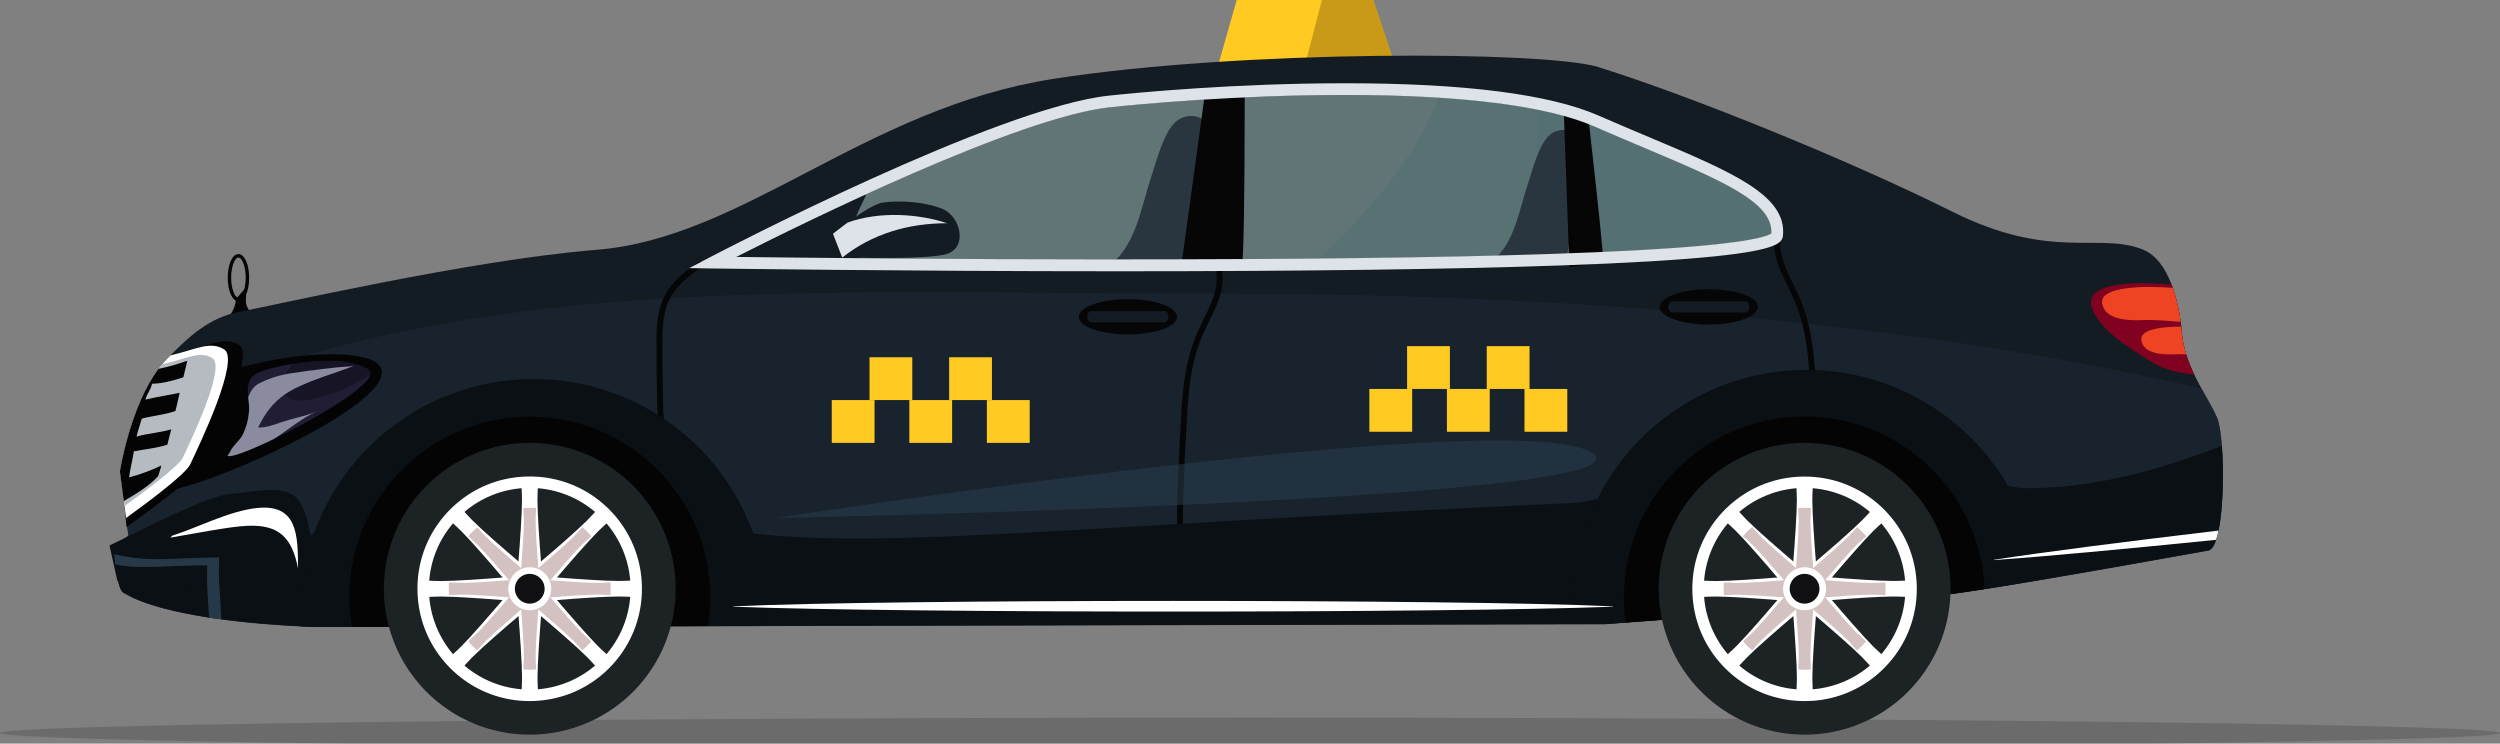 <svg width="390" height="116" viewBox="0 0 390 116" fill="none" xmlns="http://www.w3.org/2000/svg">
<rect x="0" y="0" width="390" height="116" fill="#808080" stroke="none"/>
<g style="mix-blend-mode:multiply" opacity="0.6">
<path d="M195.001 116.748C302.697 116.748 390.002 115.673 390.002 114.348C390.002 113.023 302.697 111.949 195.001 111.949C87.305 111.949 0 113.023 0 114.348C0 115.673 87.305 116.748 195.001 116.748Z" fill="#5E5E5E"/>
</g>
<path d="M213.858 0L214.301 1.617V9.981H190.083L192.923 0H213.858Z" fill="#FFCA22"/>
<path d="M214.282 0L214.817 1.617L217.591 9.981H203.623L206.221 0H214.282Z" fill="#C99A18"/>
<path d="M37.196 46.993C36.242 46.993 35.526 45.412 35.526 43.316C35.526 41.219 36.251 39.638 37.196 39.638C38.141 39.638 38.868 41.219 38.868 43.316C38.868 45.412 38.149 46.993 37.196 46.993ZM37.196 40.172C36.645 40.172 36.061 41.517 36.061 43.316C36.061 45.114 36.658 46.456 37.196 46.456C37.733 46.456 38.331 45.114 38.331 43.316C38.331 41.517 37.733 40.172 37.196 40.172Z" fill="#040405"/>
<path d="M38.455 47.597C38.18 46.74 38.596 45.707 38.254 44.974L36.772 46.685C36.844 47.817 35.822 49.688 34.761 50.219C36.047 50.732 38.207 49.715 39.61 49.63C39.323 48.938 38.706 48.388 38.455 47.597Z" fill="#040405"/>
<path d="M346.617 69.575C346.466 67.573 346.212 65.955 345.873 65.167C345.322 63.884 344.408 62.38 343.474 60.685C343.088 59.98 342.7 59.244 342.331 58.481C341.369 56.467 340.556 54.239 340.358 51.839C340.175 49.305 339.644 46.807 338.78 44.417C337.793 41.833 336.35 39.775 334.372 38.968C327.396 36.106 320.123 40.806 304.497 32.99C288.872 25.174 264.055 15.064 249.347 10.466C241.283 7.942 193.736 7.711 164.325 12.303C134.913 16.896 116.067 37.128 93.088 38.968C73.382 40.544 42.53 47.701 37.477 48.61C32.703 49.478 29.502 52.5 26.573 55.448C26.4 55.619 26.229 55.795 26.058 55.966C25.783 56.242 25.54 56.517 25.295 56.809C23.303 59.197 21.827 62.465 20.788 65.468C19.886 68.103 19.194 70.804 18.716 73.548L19.419 78.936L19.664 80.81L20.022 83.565L17.909 85.254L17.725 85.402C17.725 85.402 18.149 91.794 19.226 92.46C25.535 96.342 40.794 97.436 46.874 97.719C48.475 97.797 49.436 97.813 49.436 97.813H54.877L110.427 97.686L119.604 97.667L245.504 97.392H250.289L253.625 97.147C263.513 96.408 292.66 94.185 303.599 92.794C305.225 92.584 307.285 92.284 309.619 91.92C312.173 91.521 315.054 91.047 318.038 90.543C329.578 88.615 342.661 86.201 344.507 85.893C346.573 85.504 347.083 75.727 346.617 69.575ZM276.323 36.42C275.973 36.695 274.246 37.508 265.951 38.288C260.118 38.839 251.901 39.288 241.55 39.629C224.688 40.189 202.13 40.464 174.474 40.464C147.817 40.464 123.783 40.189 114.86 40.078C125.456 34.706 158.851 18.243 173.212 16.73C177.477 16.282 192.731 14.816 209.852 14.816C227.933 14.816 241.369 16.51 248.697 19.722C251.485 20.943 254.096 22.047 256.628 23.111C268.648 28.188 276.634 31.555 276.323 36.42Z" fill="#131B23"/>
<g style="mix-blend-mode:screen" opacity="0.5">
<path d="M344.496 85.849C342.65 86.157 329.567 88.557 318.027 90.499C315.043 91.003 312.161 91.477 309.608 91.876C307.274 92.24 305.2 92.54 303.588 92.75C292.648 94.141 263.501 96.364 253.614 97.102L250.278 97.348H245.493L119.593 97.623L110.416 97.642L54.866 97.769H49.425C49.425 97.769 48.464 97.753 46.863 97.675C40.783 97.4 25.524 96.298 19.215 92.416C18.138 91.75 17.713 85.358 17.713 85.358L17.898 85.21L20.011 83.521L19.653 80.766L19.408 78.892L18.705 73.504C19.183 70.76 19.875 68.058 20.777 65.424C71.715 42.139 121.249 45.811 190.981 45.811C250.856 45.811 304.933 51.498 343.463 60.638C344.397 62.333 345.311 63.837 345.862 65.121C346.201 65.911 346.455 67.528 346.606 69.528C347.083 75.727 346.573 85.504 344.496 85.849Z" fill="#1E2C38"/>
</g>
<path d="M59.059 56.894C56.607 54.239 44.557 55.057 36.193 57.721L27.193 76.305C34.901 74.9 63.657 61.878 59.059 56.894Z" fill="#040405"/>
<path d="M31.7 72.477C30.962 74.028 22.493 80.256 19.738 82.232L19.43 79.168L20.758 73.548C20.758 73.548 22.471 62.628 27.348 56.812C27.593 56.517 27.849 56.236 28.111 55.969C28.284 55.798 28.758 54.922 28.937 54.749C32.987 53.784 35.122 52.462 37.312 53.831C39.833 55.413 33.133 69.435 31.7 72.477Z" fill="#040405"/>
<path d="M29.656 72.476C28.917 74.028 22.418 78.835 19.663 80.81L19.418 78.937L18.716 73.548C18.716 73.548 20.427 62.628 25.306 56.812C25.551 56.517 25.804 56.236 26.069 55.969C26.239 55.798 26.41 55.622 26.584 55.451C30.631 54.487 32.782 53.142 34.973 54.512C37.507 56.093 31.091 69.435 29.656 72.476Z" fill="white"/>
<path d="M28.52 71.402C27.837 72.84 21.424 77.512 19.429 78.937L19.33 78.171L18.727 73.548C18.727 73.548 20.3 63.498 24.738 57.547C24.922 57.294 25.114 57.049 25.317 56.812C29.173 55.985 31.135 54.63 33.127 55.875C35.306 57.239 29.76 68.771 28.52 71.402Z" fill="#B6BBC1"/>
<path d="M29.218 56.275C29.218 56.346 29.187 56.418 29.174 56.484C28.99 57.274 28.801 58.065 28.606 58.856C26.997 59.385 25.22 59.859 23.721 59.859C23.474 60.917 22.978 61.3 22.683 62.338C24.427 61.911 26.264 61.661 28.03 61.269C27.806 62.215 27.588 63.162 27.377 64.11C25.774 64.702 23.691 64.87 22.118 65.311C21.843 66.25 21.504 67.239 21.292 68.11C23.135 67.575 24.939 67.512 26.716 66.975C26.523 67.779 26.317 68.578 26.102 69.372C26.069 69.385 26.035 69.396 26 69.405C24.325 69.934 22.592 70.066 20.878 70.413C20.733 71.515 20.25 73.399 20.135 74.468C21.873 74.015 23.564 73.394 25.182 72.614C25.016 73.165 24.85 73.716 24.683 74.267C23.391 75.724 21.215 77.063 19.308 78.171L18.705 73.548C18.705 73.548 20.278 63.498 24.716 57.547C26.245 57.232 27.75 56.807 29.218 56.275Z" fill="#040405"/>
<g style="mix-blend-mode:screen" opacity="0.5">
<path d="M57.781 58.454C56.731 61.925 36.918 71.953 35.491 71.107C35.579 70.939 35.827 70.669 35.891 70.499C36.18 69.672 37.359 68.76 37.805 67.939C38.371 66.838 38.718 65.638 38.827 64.405C39.103 62.305 37.725 59.506 40.059 58.272C41.097 57.721 43.199 57.17 45.585 56.779C47.809 56.404 50.063 56.238 52.318 56.283C54.797 56.371 57.586 57.28 57.8 58.002C57.84 58.151 57.834 58.309 57.781 58.454Z" fill="#292645"/>
</g>
<g style="mix-blend-mode:screen" opacity="0.5">
<path d="M57.781 58.454C57.12 60.658 48.993 65.443 42.723 68.476C39.05 70.253 36.017 71.424 35.491 71.107C35.579 70.939 35.827 70.669 35.891 70.498C36.18 69.672 37.359 68.76 37.805 67.939C38.371 66.838 38.718 65.638 38.827 64.404C38.926 63.636 38.8 62.771 38.723 61.925C38.585 60.462 38.579 59.052 40.059 58.272C41.097 57.721 43.199 57.17 45.585 56.779C45.21 57.274 44.881 57.803 44.602 58.357C44.051 59.484 43.775 60.694 44.403 61.539C44.565 61.753 44.767 61.933 44.998 62.068C46.869 63.198 50.538 61.826 52.318 61.222C54.39 60.52 55.988 59.503 57.781 58.454Z" fill="#292645"/>
</g>
<g style="mix-blend-mode:color-dodge">
<path d="M45.067 65.501C46.48 65.113 48.048 64.766 49.37 64.195C47.02 65.272 44.938 67.071 42.723 68.476C39.05 70.253 36.017 71.424 35.491 71.107C35.579 70.939 35.827 70.669 35.891 70.499C36.18 69.672 37.359 68.76 37.805 67.939C38.371 66.838 38.718 65.638 38.827 64.405C38.926 63.636 38.8 62.771 38.723 61.925C39.064 61.132 39.469 60.33 40.376 59.831C41.707 59.145 43.13 58.653 44.602 58.371C44.877 58.316 45.125 58.269 45.373 58.234C48.602 57.76 51.946 57.297 55.145 57.11C52.114 58.258 48.957 59.135 45.99 60.611C45.438 60.884 44.907 61.199 44.403 61.553C42.557 62.84 41.29 64.534 40.271 66.697C41.883 66.738 43.494 65.936 45.067 65.501Z" fill="#8B8BA0"/>
</g>
<path d="M103.031 71.801C102.43 65.322 102.422 58.33 102.416 53.225V52.911C102.416 46.351 104.414 43.946 109.207 40.728L109.72 41.492C105.003 44.657 103.328 46.858 103.337 52.911V53.225C103.337 58.31 103.337 65.28 103.948 71.719L103.031 71.801Z" fill="#060607"/>
<path d="M184.54 94.367C183.122 86.176 183.631 76.631 184.083 68.209C184.133 67.281 184.182 66.36 184.229 65.454C184.452 61.046 184.835 56.363 186.794 51.878C187.108 51.156 187.458 50.445 187.794 49.759C189.172 46.952 190.475 44.299 189.447 41.095L190.323 40.819C191.45 44.376 190.006 47.318 188.609 50.167C188.276 50.845 187.932 51.544 187.626 52.247C185.731 56.591 185.356 61.178 185.147 65.504C185.099 66.413 185.05 67.331 185.001 68.258C184.552 76.631 184.045 86.121 185.447 94.21L184.54 94.367Z" fill="#060607"/>
<path d="M282.954 88.849L282.051 88.692C283.453 80.603 282.943 71.115 282.494 62.741C282.444 61.812 282.395 60.892 282.351 59.986C282.13 55.66 281.756 51.074 279.871 46.732C279.566 46.029 279.221 45.327 278.888 44.649C277.491 41.803 276.045 38.864 277.174 35.304L278.05 35.58C277.034 38.781 278.326 41.434 279.703 44.241C280.039 44.927 280.389 45.638 280.703 46.36C282.659 50.845 283.042 55.526 283.268 59.936C283.314 60.854 283.363 61.773 283.414 62.691C283.863 71.113 284.376 80.659 282.954 88.849Z" fill="#060607"/>
<g style="mix-blend-mode:multiply" opacity="0.7">
<path d="M276.322 36.42C275.973 36.696 274.245 37.508 265.95 38.288C260.118 38.839 251.9 39.288 241.55 39.63C231.588 39.96 219.632 40.181 205.808 40.329C196.243 40.427 185.798 40.474 174.473 40.473C147.817 40.473 123.783 40.197 114.86 40.087C125.455 34.715 158.85 18.252 173.211 16.739C177.476 16.29 192.73 14.824 209.852 14.824C215.125 14.824 220.001 14.97 224.453 15.254C235.255 15.943 243.511 17.458 248.696 19.731C251.484 20.951 254.096 22.056 256.628 23.119C268.647 28.188 276.634 31.555 276.322 36.42Z" fill="#546F72"/>
</g>
<g style="mix-blend-mode:multiply" opacity="0.7">
<path d="M276.322 36.42C275.972 36.695 274.244 37.508 265.949 38.288C260.117 38.839 251.899 39.288 241.549 39.629C239.505 39.699 237.377 39.763 235.166 39.819C226.606 40.054 216.799 40.222 205.807 40.329C213.628 32.957 220.923 24.516 224.433 15.259C230.361 15.64 235.524 16.265 239.836 17.133C243.378 17.841 246.345 18.711 248.687 19.736C251.475 20.957 254.087 22.061 256.619 23.125C268.646 28.188 276.633 31.555 276.322 36.42Z" fill="#546F72"/>
</g>
<g style="mix-blend-mode:multiply" opacity="0.7">
<path d="M276.323 36.42C275.973 36.696 274.246 37.508 265.951 38.288C260.119 38.839 251.901 39.288 241.551 39.63C239.506 39.699 237.379 39.763 235.167 39.82C237.106 35.756 238.492 31.451 239.289 27.02C239.804 23.75 239.989 20.435 239.84 17.127C243.383 17.835 246.35 18.706 248.691 19.731C251.479 20.951 254.091 22.056 256.623 23.119C268.648 28.188 276.634 31.555 276.323 36.42Z" fill="#546F72"/>
</g>
<path d="M188.57 20.32C188.126 17.518 184.6 17.565 183.093 19.309C181.33 21.334 180.482 24.951 179.625 27.477C178.082 32.028 177.145 38.927 172.649 41.627C174.063 42.577 177.399 41.872 179.173 41.784C181.413 41.673 184.148 42.059 186.292 41.742C186.658 39.136 187.118 36.345 187.496 33.646C187.834 31.32 188.84 28.893 188.978 26.654L188.57 20.32Z" fill="#2A363F"/>
<path d="M246.296 22.232C245.905 19.753 242.789 19.808 241.456 21.34C239.897 23.13 239.145 26.329 238.39 28.56C237.012 32.585 236.186 38.684 232.222 41.07C233.472 41.897 236.42 41.288 237.988 41.211C239.971 41.112 242.395 41.45 244.283 41.175C244.608 38.869 245.002 36.403 245.349 34.012C245.646 31.954 246.536 29.811 246.657 27.83L246.296 22.232Z" fill="#2A363F"/>
<path d="M193.802 41.263C193.832 40.889 193.857 40.481 193.879 40.037C194.182 33.977 194.155 19.555 194.182 14.293H188.874L187.978 14.499C187.747 16.18 184.901 37.158 184.3 41.263H193.802Z" fill="#060607"/>
<path d="M133.225 34.828C133.501 33.125 135.897 29.72 135.468 28.491L123.406 34.624C119.952 34.756 113.649 38.048 111.781 41.131C118.866 42.828 127.39 41.596 134.622 41.131C133.98 40.226 133.526 39.203 133.287 38.12C133.047 37.038 133.026 35.918 133.225 34.828Z" fill="#131B23"/>
<path d="M247.701 17.554C247.247 17.637 246.785 17.67 246.324 17.654C245.503 17.624 244.695 17.442 243.941 17.116C244.158 23.061 244.712 38.216 244.817 41.635L250.159 41.026C250.131 40.652 250.101 40.247 250.062 39.803C249.643 34.792 248.428 24.045 247.701 17.554Z" fill="#060607"/>
<path d="M257.33 21.422C254.81 20.364 252.201 19.263 249.421 18.048C241.751 14.687 228.434 12.987 209.838 12.987C192.642 12.987 177.308 14.458 173.019 14.915C155.572 16.753 112.546 39.194 110.722 40.148L107.513 41.828L111.138 41.883C111.427 41.883 140.853 42.318 174.474 42.318C203.083 42.318 226.23 42.013 243.267 41.418C253.807 41.048 262.019 40.561 267.675 39.971C277.141 38.982 278.025 37.889 278.144 36.764C278.766 30.456 270.24 26.863 257.33 21.422ZM276.323 36.42C275.973 36.696 274.246 37.508 265.951 38.288C260.118 38.839 251.9 39.288 241.55 39.63C224.687 40.189 202.13 40.464 174.474 40.464C147.817 40.464 123.783 40.189 114.86 40.079C125.455 34.707 158.851 18.243 173.212 16.731C177.476 16.282 192.73 14.816 209.852 14.816C227.933 14.816 241.368 16.51 248.697 19.723C251.484 20.943 254.096 22.048 256.628 23.111C268.648 28.189 276.634 31.555 276.323 36.42Z" fill="#DDE3E8"/>
<path d="M147.927 39.536C145.313 40.575 132.461 40.178 131.436 40.142H131.373L130.949 39.054L130.078 36.82L129.94 36.461C130.197 36.277 131.097 35.552 132.227 34.72C134.026 33.395 136.406 31.792 137.704 31.605C140.577 31.191 144.61 31.544 147.101 32.627C149.754 33.775 150.955 38.337 147.927 39.536Z" fill="#131B23"/>
<path d="M147.743 34.825C141.572 34.825 136.021 36.53 131.436 40.142H131.373L130.949 39.054L130.078 36.819L129.94 36.461C130.197 36.277 131.097 35.552 132.227 34.72C137.23 32.913 143.346 33.348 147.743 34.825Z" fill="#DDE3E8"/>
<path d="M342.323 58.473C339.959 58.137 337.656 57.779 335.212 56.2C332.292 54.31 328.625 52.197 326.768 49.013C324.013 44.285 331.567 43.74 338.772 44.409C338.838 44.577 338.898 44.745 338.959 44.916C339.543 46.636 339.95 48.411 340.174 50.214C340.21 50.459 340.237 50.707 340.265 50.955C340.298 51.247 340.325 51.542 340.35 51.831C340.455 53.001 340.689 54.156 341.047 55.275C341.395 56.37 341.821 57.439 342.323 58.473Z" fill="#810220"/>
<path d="M340.181 50.214C338.154 50.057 336.129 49.844 334.01 49.938C332.253 50.023 328.225 49.96 327.927 47.238C327.652 44.69 334.41 44.552 338.966 44.908C339.551 46.63 339.958 48.408 340.181 50.214Z" fill="#EE4423"/>
<path d="M341.055 55.275C340.421 55.25 339.785 55.247 339.126 55.275C337.658 55.343 334.289 55.291 334.046 53.018C333.876 51.412 337.055 50.952 340.264 50.952C340.297 51.244 340.325 51.539 340.35 51.828C340.457 52.999 340.694 54.155 341.055 55.275Z" fill="#EE4423"/>
<path d="M346.088 82.769C345.99 83.257 345.863 83.739 345.708 84.212C345.383 85.165 344.981 85.766 344.496 85.849C342.65 86.157 329.567 88.557 318.027 90.499C315.043 91.003 312.161 91.477 309.608 91.876C307.274 92.24 305.2 92.54 303.588 92.75C292.648 94.141 263.501 96.364 253.614 97.103L250.278 97.348H245.493L119.593 97.623L110.416 97.642L54.866 97.769H49.425C49.425 97.769 48.464 97.753 46.863 97.675C44.084 97.546 39.386 97.246 34.502 96.587C28.717 95.808 22.656 94.524 19.215 92.416C18.416 91.923 17.978 88.284 17.804 86.435C17.741 85.785 17.713 85.358 17.713 85.358L17.898 85.21C21.664 85.46 25.226 85.816 26.907 85.816C33.273 85.816 43.114 86.752 48.494 83.507C53.329 80.592 57.417 73.476 62.754 69.732C68.247 65.876 75.016 63.068 81.586 62.368C89.025 61.578 94.928 63.239 100.89 67.413C104.485 69.931 114.94 74.168 112.849 79.848V82.603C135.133 86.212 163.864 82.149 245.223 78.471C257.755 77.906 267.174 62.528 280.141 61.908C287.119 61.57 294.348 63.19 299.913 67.308C305.092 71.143 309.776 76.165 316.443 76.157C326.597 76.143 336.909 73.339 346.601 69.545C346.929 73.65 346.805 79.308 346.088 82.769Z" fill="#0B1014"/>
<path d="M119.664 95.562C119.664 96.262 119.642 96.965 119.604 97.659L110.427 97.678L54.877 97.805H49.436C49.436 97.805 48.475 97.788 46.874 97.711C46.83 96.998 46.808 96.276 46.808 95.551C46.808 90.768 47.75 86.031 49.581 81.611C51.412 77.191 54.095 73.175 57.478 69.793C60.86 66.41 64.876 63.727 69.296 61.896C73.715 60.065 78.452 59.123 83.236 59.123C88.02 59.123 92.757 60.065 97.177 61.896C101.596 63.727 105.612 66.41 108.995 69.793C112.378 73.175 115.061 77.191 116.891 81.611C118.722 86.031 119.664 90.768 119.664 95.551V95.562Z" fill="#0B1014"/>
<path d="M318.028 90.499C315.044 91.003 312.162 91.477 309.609 91.877C307.275 92.24 305.201 92.541 303.589 92.75C292.649 94.141 263.502 96.364 253.615 97.103L250.279 97.348H245.494C245.4 96.296 245.353 95.232 245.353 94.158C245.344 84.808 248.93 75.814 255.369 69.035C261.808 62.256 270.607 58.213 279.944 57.741C289.282 57.27 298.443 60.406 305.532 66.502C312.621 72.598 317.095 81.186 318.028 90.488V90.499Z" fill="#0B1014"/>
<path d="M110.793 93.108C110.793 94.634 110.671 96.158 110.427 97.665L54.877 97.791C54.235 93.953 54.396 90.022 55.349 86.249C56.303 82.475 58.029 78.941 60.417 75.868C62.806 72.795 65.806 70.25 69.227 68.395C72.649 66.54 76.418 65.415 80.297 65.09C84.175 64.765 88.079 65.248 91.761 66.508C95.444 67.768 98.825 69.778 101.692 72.411C104.558 75.044 106.848 78.242 108.416 81.805C109.984 85.367 110.796 89.216 110.801 93.108H110.793Z" fill="#040405"/>
<path d="M309.607 91.876C307.274 92.24 305.2 92.54 303.588 92.75C292.648 94.141 263.501 96.364 253.614 97.103C253.426 95.779 253.334 94.444 253.338 93.108C253.342 85.751 256.226 78.687 261.372 73.429C266.519 68.171 273.519 65.137 280.875 64.976C288.231 64.815 295.357 67.54 300.729 72.568C306.1 77.595 309.29 84.526 309.616 91.876H309.607Z" fill="#040405"/>
<g style="mix-blend-mode:screen" opacity="0.5">
<path d="M121.136 80.793C121.136 80.793 232.435 63.644 247.523 70.22C265.461 78.036 121.136 80.793 121.136 80.793Z" fill="#2A4051"/>
</g>
<path d="M251.506 94.65C224.871 95.656 141.182 95.656 114.548 94.65C114.272 94.65 114.305 94.598 114.548 94.587C138.758 93.458 227.295 93.458 251.506 94.587C251.751 94.598 251.773 94.642 251.506 94.65Z" fill="white"/>
<path d="M346.088 82.769C345.99 83.257 345.863 83.739 345.708 84.212C331.295 85.667 318.875 86.819 311.189 87.369C310.914 87.391 310.941 87.345 311.189 87.306C318.289 86.196 331.027 84.557 346.088 82.769Z" fill="white"/>
<path d="M46.574 78.036C44.488 75.262 39.152 76.873 36.011 77.055C32.237 77.276 22.289 82.642 17.082 85.094L18.308 90.604C18.281 90.62 23.267 91.728 24.741 91.816C27.496 91.978 30.097 92.444 33.006 92.444C39.001 92.444 43.543 91.458 48.888 89.02C48.949 86.196 48.329 80.372 46.574 78.036Z" fill="#0B1014"/>
<path d="M40.047 79.253C35.727 79.719 30.664 82.369 26.887 83.559L26.581 83.868C30.256 83.253 35.658 82.165 38.529 82.028C43.579 81.785 45.57 83.923 46.496 88.678C46.466 83.468 46.444 78.567 40.047 79.253Z" fill="white"/>
<g style="mix-blend-mode:screen" opacity="0.8">
<path d="M34.513 96.62C33.882 96.535 33.246 96.447 32.61 96.345C32.458 93.59 32.182 90.835 32.356 88.201C29.158 88.141 25.664 88.46 22.29 88.46C20.849 88.454 19.411 88.324 17.992 88.072C17.915 87.477 17.857 86.92 17.816 86.466C19.888 86.943 22.004 87.202 24.13 87.237C27.502 87.237 30.995 86.918 34.194 86.978C33.99 90.086 34.408 93.375 34.513 96.62Z" fill="#2D4456"/>
</g>
<path d="M82.638 69.085C87.14 69.084 91.542 70.417 95.286 72.917C99.03 75.417 101.949 78.971 103.673 83.13C105.397 87.289 105.849 91.866 104.971 96.282C104.094 100.698 101.927 104.754 98.744 107.938C95.561 111.122 91.505 113.291 87.09 114.17C82.674 115.048 78.098 114.598 73.938 112.876C69.779 111.153 66.223 108.236 63.722 104.493C61.221 100.749 59.885 96.348 59.885 91.846C59.885 85.811 62.281 80.022 66.548 75.754C70.815 71.486 76.603 69.087 82.638 69.085Z" fill="#1D2225"/>
<path d="M82.641 109.367C82.201 109.367 81.738 109.351 81.264 109.315C77.576 109.038 74.073 107.59 71.266 105.183C70.562 104.583 69.907 103.927 69.31 103.221C66.902 100.413 65.454 96.909 65.178 93.221C65.142 92.75 65.123 92.29 65.123 91.843C65.123 91.397 65.142 90.959 65.175 90.502V90.463C65.452 86.775 66.9 83.273 69.308 80.466C69.903 79.765 70.555 79.114 71.255 78.518C74.062 76.111 77.565 74.663 81.253 74.385C81.721 74.35 82.181 74.333 82.63 74.333C83.079 74.333 83.539 74.35 84.008 74.385C87.696 74.662 91.2 76.11 94.008 78.518C94.709 79.114 95.361 79.766 95.956 80.468C98.363 83.275 99.81 86.776 100.088 90.463C100.124 90.931 100.141 91.394 100.141 91.841C100.141 92.287 100.124 92.747 100.088 93.218C99.812 96.908 98.364 100.412 95.956 103.221C95.359 103.922 94.707 104.575 94.008 105.174C91.202 107.581 87.7 109.029 84.013 109.307C83.548 109.351 83.085 109.367 82.641 109.367ZM66.96 90.587V90.604C66.927 91.028 66.911 91.447 66.911 91.846C66.911 92.246 66.927 92.673 66.96 93.086C67.255 96.818 68.871 100.323 71.518 102.971C74.165 105.619 77.669 107.236 81.402 107.533C81.826 107.563 82.245 107.579 82.641 107.579C83.038 107.579 83.468 107.563 83.881 107.533C87.614 107.236 91.118 105.618 93.765 102.969C96.411 100.321 98.027 96.816 98.322 93.083C98.355 92.664 98.369 92.257 98.369 91.846C98.369 91.436 98.355 91.02 98.322 90.606C98.027 86.874 96.411 83.369 93.764 80.721C91.118 78.073 87.613 76.456 83.881 76.16C83.056 76.096 82.227 76.096 81.402 76.16C78.091 76.413 74.947 77.717 72.429 79.882C71.801 80.416 71.217 81 70.682 81.628C68.52 84.142 67.216 87.281 66.96 90.587Z" fill="white"/>
<path d="M84.653 90.573H80.631C80.631 90.573 80.653 90.323 80.691 89.893C80.711 89.667 80.733 89.389 80.76 89.066C80.793 88.639 80.835 88.138 80.879 87.587C81.116 84.609 81.43 80.165 81.43 77.964C81.43 77.344 81.391 76.386 81.331 75.267C81.76 75.234 82.198 75.215 82.636 75.215C83.074 75.215 83.512 75.234 83.945 75.267C83.884 76.391 83.843 77.353 83.843 77.964C83.843 80.201 84.162 84.623 84.394 87.587C84.441 88.138 84.482 88.639 84.515 89.066C84.543 89.386 84.567 89.664 84.587 89.893C84.631 90.328 84.653 90.573 84.653 90.573Z" fill="white"/>
<path d="M83.162 89.521L82.642 90.044L82.113 90.573L81.366 91.317L80.84 91.846L80.33 92.367L79.892 91.846L79.361 91.218C79.085 90.89 78.757 90.507 78.396 90.083C76.468 87.81 73.542 84.441 71.988 82.884C71.55 82.446 70.845 81.782 70.013 81.05C70.578 80.384 71.196 79.766 71.862 79.201C72.614 80.028 73.264 80.747 73.694 81.176C75.278 82.76 78.628 85.661 80.889 87.59L82.025 88.554L82.653 89.086C82.969 89.364 83.162 89.521 83.162 89.521Z" fill="white"/>
<path d="M81.366 89.832V93.857L80.691 93.799L79.865 93.731L78.38 93.609C75.402 93.373 70.961 93.058 68.76 93.058C68.14 93.058 67.181 93.097 66.062 93.158C66.032 92.728 66.013 92.29 66.013 91.852C66.013 91.414 66.032 90.976 66.062 90.543C67.189 90.604 68.148 90.645 68.76 90.645C70.999 90.645 75.415 90.326 78.38 90.094L79.865 89.973L80.691 89.904L81.366 89.832Z" fill="white"/>
<path d="M83.162 94.185C83.162 94.185 82.969 94.342 82.641 94.62L82.013 95.152L80.881 96.114C78.608 98.042 75.239 100.968 73.682 102.524C73.244 102.965 72.597 103.667 71.85 104.502C71.185 103.937 70.566 103.318 69.999 102.654C70.839 101.899 71.544 101.249 71.977 100.819C73.558 99.235 76.457 95.885 78.385 93.62L79.352 92.485L79.881 91.857C80.156 91.527 80.319 91.337 80.319 91.337L80.84 91.857L81.366 92.386L83.162 94.185Z" fill="white"/>
<path d="M84.652 93.119C84.652 93.119 84.63 93.37 84.594 93.797C84.575 94.025 84.55 94.301 84.522 94.623C84.489 95.053 84.448 95.557 84.404 96.108C84.167 99.086 83.853 103.53 83.853 105.731C83.853 106.351 83.894 107.312 83.955 108.431C83.522 108.461 83.087 108.48 82.646 108.48C82.205 108.48 81.77 108.461 81.337 108.431C81.401 107.304 81.439 106.34 81.439 105.731C81.439 103.494 81.12 99.072 80.888 96.108C80.844 95.557 80.803 95.053 80.767 94.626C80.74 94.306 80.718 94.031 80.698 93.799C80.66 93.37 80.638 93.119 80.638 93.119H84.652Z" fill="white"/>
<path d="M95.283 102.643C94.716 103.308 94.097 103.927 93.432 104.494C92.68 103.667 92.029 102.948 91.6 102.513C90.016 100.929 86.666 98.042 84.404 96.113L83.269 95.149L82.641 94.618L82.12 94.185L82.641 93.662L83.17 93.133L83.914 92.389L84.442 91.86L84.963 91.339L85.401 91.86L85.933 92.491C86.208 92.819 86.536 93.201 86.897 93.62C88.826 95.896 91.751 99.265 93.305 100.822C93.743 101.246 94.448 101.899 95.283 102.643Z" fill="white"/>
<path d="M99.265 91.846C99.265 92.284 99.245 92.722 99.215 93.152C98.088 93.091 97.127 93.053 96.518 93.053C94.281 93.053 89.862 93.373 86.898 93.604C86.347 93.651 85.843 93.689 85.416 93.728L84.589 93.794L83.909 93.855V89.832L84.589 89.89L85.416 89.962C85.843 89.998 86.344 90.039 86.895 90.08C89.873 90.317 94.317 90.631 96.518 90.631C97.138 90.631 98.097 90.59 99.215 90.529C99.245 90.97 99.265 91.406 99.265 91.846Z" fill="white"/>
<path d="M95.283 81.052C94.457 81.805 93.735 82.455 93.305 82.884C91.724 84.468 88.826 87.818 86.894 90.08L85.933 91.215L85.401 91.846L84.963 92.367L82.12 89.521L82.641 89.086L83.272 88.551L84.401 87.59C86.674 85.661 90.043 82.733 91.6 81.176C92.035 80.741 92.688 80.036 93.435 79.201C94.1 79.767 94.718 80.386 95.283 81.052Z" fill="white"/>
<path d="M84.17 90.879H81.112C81.112 90.879 81.128 90.689 81.159 90.361C81.172 90.191 81.192 89.978 81.211 89.736C81.236 89.414 81.269 89.031 81.302 88.612C81.481 86.347 81.723 82.973 81.723 81.3C81.723 80.826 81.693 80.099 81.649 79.248C81.974 79.223 82.308 79.212 82.641 79.212C82.974 79.212 83.308 79.212 83.635 79.248C83.588 80.105 83.558 80.835 83.558 81.3C83.558 83 83.801 86.358 83.98 88.612C84.013 89.031 84.046 89.414 84.071 89.736C84.09 89.978 84.109 90.191 84.123 90.361C84.153 90.689 84.17 90.879 84.17 90.879Z" fill="#D3C2C1"/>
<path d="M83.036 90.08L82.642 90.477L82.239 90.879L81.675 91.43L81.272 91.832L80.881 92.257L80.548 91.86L80.146 91.383L79.413 90.521C77.939 88.793 75.724 86.231 74.545 85.05C74.212 84.716 73.674 84.223 73.041 83.656C73.471 83.151 73.941 82.681 74.446 82.251C75.019 82.89 75.512 83.424 75.84 83.752C77.044 84.956 79.589 87.16 81.308 88.626L82.171 89.358L82.647 89.76L83.036 90.08Z" fill="#D3C2C1"/>
<path d="M81.674 90.328V93.386L81.156 93.331L80.531 93.276L79.404 93.188C77.142 93.006 73.765 92.763 72.095 92.763C71.624 92.763 70.894 92.791 70.046 92.838C70.021 92.51 70.007 92.18 70.007 91.846C70.007 91.513 70.007 91.18 70.046 90.852C70.9 90.898 71.63 90.929 72.095 90.929C73.795 90.929 77.151 90.686 79.404 90.507L80.531 90.414L81.156 90.361L81.674 90.328Z" fill="#D3C2C1"/>
<path d="M83.035 93.612L82.641 93.945L82.165 94.348L81.305 95.081C79.578 96.554 77.016 98.769 75.834 99.954C75.5 100.287 75.007 100.822 74.44 101.455C73.935 101.025 73.465 100.555 73.035 100.05C73.674 99.477 74.211 98.981 74.539 98.656C75.74 97.453 77.941 94.907 79.407 93.188C79.682 92.865 79.928 92.573 80.14 92.323L80.542 91.846L80.875 91.45L81.272 91.846L81.674 92.248L83.035 93.612Z" fill="#D3C2C1"/>
<path d="M84.17 92.808C84.17 92.808 84.153 92.998 84.123 93.323C84.123 93.497 84.09 93.706 84.071 93.948C84.046 94.273 84.016 94.656 83.98 95.075C83.801 97.34 83.558 100.714 83.558 102.389C83.558 102.861 83.588 103.588 83.633 104.439C83.308 104.461 82.977 104.478 82.641 104.478C82.305 104.478 81.974 104.461 81.646 104.439C81.693 103.582 81.723 102.852 81.723 102.389C81.723 100.687 81.481 97.326 81.305 95.075C81.269 94.656 81.239 94.273 81.211 93.948C81.192 93.706 81.172 93.497 81.159 93.326C81.128 92.998 81.112 92.808 81.112 92.808H84.17Z" fill="#D3C2C1"/>
<path d="M92.248 100.05C91.817 100.555 91.347 101.025 90.843 101.455C90.269 100.819 89.776 100.282 89.448 99.954C88.245 98.75 85.702 96.546 83.98 95.081L83.118 94.348L82.641 93.945L82.258 93.612L82.655 93.215L83.057 92.813L83.608 92.262L84.01 91.86L84.407 91.463L84.738 91.86L85.143 92.339C85.355 92.587 85.6 92.89 85.875 93.199C87.347 94.926 89.564 97.488 90.743 98.67C91.074 98.987 91.625 99.483 92.248 100.05Z" fill="#D3C2C1"/>
<path d="M95.273 91.846C95.273 92.18 95.259 92.51 95.234 92.838C94.38 92.791 93.647 92.763 93.185 92.763C91.485 92.763 88.129 93.006 85.876 93.185L84.749 93.276L84.124 93.328L83.609 93.375V90.328L84.124 90.372L84.749 90.425L85.873 90.516C88.138 90.697 91.512 90.94 93.185 90.94C93.656 90.94 94.386 90.909 95.234 90.863C95.259 91.18 95.273 91.51 95.273 91.846Z" fill="#D3C2C1"/>
<path d="M92.248 83.645C91.611 84.215 91.071 84.711 90.743 85.022C89.542 86.226 87.341 88.772 85.873 90.491L85.143 91.353L84.738 91.846L84.407 92.257L82.258 90.08L82.655 89.747L83.134 89.342L83.994 88.612C85.718 87.138 88.28 84.92 89.462 83.739C89.796 83.405 90.289 82.871 90.856 82.237C91.357 82.668 91.822 83.139 92.248 83.645Z" fill="#D3C2C1"/>
<path d="M85.992 91.846C85.992 92.509 85.795 93.157 85.427 93.709C85.058 94.26 84.534 94.69 83.921 94.944C83.309 95.197 82.635 95.264 81.984 95.134C81.334 95.004 80.736 94.685 80.267 94.216C79.799 93.746 79.48 93.149 79.35 92.498C79.221 91.848 79.288 91.174 79.542 90.561C79.797 89.948 80.227 89.425 80.778 89.057C81.33 88.689 81.979 88.493 82.642 88.493C83.082 88.493 83.518 88.58 83.924 88.749C84.331 88.917 84.701 89.164 85.012 89.475C85.323 89.787 85.569 90.156 85.738 90.563C85.906 90.97 85.992 91.406 85.992 91.846Z" fill="white"/>
<path d="M84.966 91.846C84.965 92.306 84.829 92.755 84.573 93.137C84.317 93.519 83.954 93.817 83.529 93.992C83.104 94.168 82.636 94.213 82.186 94.124C81.735 94.033 81.321 93.812 80.996 93.487C80.671 93.161 80.45 92.747 80.36 92.296C80.271 91.845 80.317 91.378 80.493 90.953C80.669 90.528 80.967 90.165 81.349 89.91C81.732 89.654 82.181 89.518 82.641 89.518C82.946 89.518 83.249 89.578 83.531 89.695C83.814 89.812 84.07 89.984 84.286 90.2C84.502 90.416 84.673 90.673 84.79 90.956C84.906 91.238 84.966 91.54 84.966 91.846Z" fill="#111114"/>
<path d="M281.513 69.085C286.015 69.084 290.417 70.417 294.161 72.917C297.905 75.417 300.824 78.971 302.548 83.13C304.272 87.289 304.724 91.866 303.846 96.282C302.969 100.698 300.802 104.754 297.619 107.938C294.436 111.122 290.38 113.291 285.965 114.17C281.55 115.048 276.973 114.598 272.813 112.876C268.654 111.153 265.098 108.236 262.597 104.493C260.096 100.749 258.76 96.348 258.76 91.846C258.76 85.811 261.156 80.022 265.423 75.754C269.69 71.486 275.478 69.087 281.513 69.085Z" fill="#1D2225"/>
<path d="M281.516 109.367C281.072 109.367 280.612 109.351 280.138 109.315C276.45 109.038 272.946 107.591 270.138 105.183C269.438 104.587 268.786 103.935 268.19 103.235C265.782 100.427 264.335 96.923 264.058 93.235C264.022 92.763 264.003 92.303 264.003 91.857C264.003 91.411 264.022 90.973 264.055 90.516V90.477C264.332 86.789 265.78 83.287 268.188 80.479C268.783 79.779 269.435 79.127 270.135 78.532C272.943 76.124 276.445 74.676 280.133 74.399C280.601 74.363 281.061 74.347 281.51 74.347C281.959 74.347 282.417 74.363 282.888 74.399C286.576 74.676 290.08 76.124 292.888 78.532C293.589 79.128 294.241 79.78 294.836 80.482C297.243 83.288 298.691 86.79 298.968 90.477C299.004 90.945 299.021 91.408 299.021 91.854C299.021 92.301 299.004 92.761 298.968 93.232C298.692 96.921 297.244 100.426 294.836 103.235C294.239 103.936 293.587 104.589 292.888 105.188C290.082 107.595 286.58 109.043 282.893 109.32C282.422 109.351 281.959 109.367 281.516 109.367ZM265.835 90.587V90.604C265.802 91.028 265.785 91.447 265.785 91.846C265.785 92.246 265.802 92.673 265.835 93.086C266.087 96.397 267.389 99.541 269.551 102.061C270.088 102.689 270.673 103.274 271.301 103.811C273.82 105.976 276.964 107.28 280.276 107.533C280.7 107.563 281.119 107.579 281.516 107.579C281.913 107.579 282.342 107.563 282.756 107.533C286.488 107.236 289.992 105.618 292.639 102.969C295.286 100.321 296.902 96.816 297.197 93.083C297.23 92.664 297.244 92.257 297.244 91.846C297.244 91.436 297.244 91.02 297.197 90.606C296.901 86.874 295.284 83.37 292.638 80.722C289.991 78.075 286.487 76.457 282.756 76.16C281.93 76.096 281.101 76.096 280.276 76.16C276.547 76.456 273.046 78.071 270.399 80.715C267.753 83.358 266.135 86.858 265.835 90.587Z" fill="white"/>
<path d="M283.526 90.573H279.51C279.51 90.573 279.532 90.323 279.57 89.893C279.59 89.667 279.612 89.389 279.639 89.066C279.672 88.639 279.714 88.138 279.758 87.587C279.995 84.609 280.309 80.165 280.309 77.964C280.309 77.344 280.27 76.386 280.21 75.267C280.639 75.234 281.077 75.215 281.515 75.215C281.953 75.215 282.391 75.234 282.824 75.267C282.763 76.391 282.722 77.353 282.722 77.964C282.722 80.201 283.042 84.623 283.273 87.587C283.317 88.138 283.358 88.639 283.394 89.066C283.422 89.386 283.447 89.664 283.466 89.893C283.504 90.328 283.526 90.573 283.526 90.573Z" fill="white"/>
<path d="M282.036 89.521L281.516 90.044L280.987 90.573L280.24 91.317L279.714 91.846L279.193 92.367L278.755 91.846C278.606 91.675 278.427 91.46 278.223 91.218L277.259 90.083C275.331 87.81 272.405 84.441 270.851 82.884C270.413 82.446 269.708 81.782 268.876 81.05C269.44 80.383 270.058 79.765 270.725 79.201C271.477 80.028 272.127 80.747 272.557 81.176C274.141 82.76 277.491 85.661 279.752 87.59C280.174 87.951 280.56 88.276 280.887 88.554L281.516 89.086C281.843 89.364 282.036 89.521 282.036 89.521Z" fill="white"/>
<path d="M280.24 89.832V93.857L279.565 93.799L278.739 93.731L277.254 93.609C274.276 93.373 269.835 93.058 267.634 93.058C267.014 93.058 266.055 93.097 264.937 93.158C264.904 92.728 264.887 92.29 264.887 91.852C264.887 91.414 264.904 90.976 264.937 90.543C266.063 90.604 267.022 90.645 267.634 90.645C269.873 90.645 274.29 90.326 277.254 90.094L278.739 89.973L279.565 89.904L280.24 89.832Z" fill="white"/>
<path d="M282.036 94.185C282.036 94.185 281.843 94.342 281.515 94.62L280.887 95.152L279.755 96.116C277.482 98.045 274.113 100.97 272.556 102.527C272.118 102.968 271.471 103.67 270.724 104.505C270.058 103.94 269.439 103.322 268.873 102.656C269.713 101.901 270.419 101.251 270.851 100.822C272.432 99.237 275.331 95.888 277.259 93.623L278.226 92.488C278.427 92.246 278.606 92.033 278.755 91.86C279.03 91.529 279.193 91.339 279.193 91.339L279.714 91.86L280.24 92.389L282.036 94.185Z" fill="white"/>
<path d="M283.527 93.119C283.527 93.119 283.505 93.37 283.469 93.797C283.45 94.025 283.425 94.301 283.397 94.623C283.364 95.053 283.323 95.557 283.279 96.108C283.042 99.086 282.728 103.53 282.728 105.731C282.728 106.351 282.769 107.312 282.827 108.431C282.397 108.461 281.962 108.48 281.521 108.48C281.08 108.48 280.645 108.461 280.213 108.431C280.276 107.304 280.315 106.34 280.315 105.731C280.315 103.494 279.995 99.072 279.764 96.108C279.719 95.557 279.678 95.053 279.642 94.626C279.615 94.306 279.593 94.031 279.573 93.799C279.535 93.37 279.513 93.119 279.513 93.119H283.527Z" fill="white"/>
<path d="M294.158 102.643C293.591 103.308 292.972 103.927 292.307 104.494C291.555 103.667 290.905 102.948 290.472 102.513C288.891 100.929 285.541 98.031 283.279 96.102L282.144 95.138L281.516 94.606L280.995 94.171L281.516 93.648L282.042 93.119L282.789 92.375L283.317 91.846L283.838 91.325L284.276 91.846L284.808 92.477C285.083 92.805 285.411 93.188 285.772 93.606C287.701 95.882 290.626 99.251 292.18 100.808C292.618 101.246 293.323 101.899 294.158 102.643Z" fill="white"/>
<path d="M298.138 91.846C298.138 92.284 298.119 92.722 298.086 93.152C296.962 93.091 296.001 93.053 295.389 93.053C293.155 93.053 288.736 93.373 285.772 93.604C285.221 93.651 284.717 93.689 284.29 93.728L283.463 93.794L282.783 93.855V89.832L283.463 89.89L284.29 89.962C284.714 89.998 285.218 90.039 285.769 90.08C288.747 90.317 293.191 90.631 295.389 90.631C296.012 90.631 296.97 90.59 298.086 90.529C298.119 90.97 298.138 91.406 298.138 91.846Z" fill="white"/>
<path d="M294.158 81.052C293.318 81.805 292.61 82.455 292.18 82.884C290.599 84.468 287.701 87.818 285.769 90.08L284.808 91.215L284.276 91.846L283.838 92.367L280.995 89.521L281.516 89.086L282.144 88.551C282.472 88.276 282.855 87.951 283.276 87.59C285.549 85.661 288.918 82.733 290.472 81.176C290.91 80.741 291.574 80.036 292.31 79.201C292.975 79.767 293.593 80.386 294.158 81.052Z" fill="white"/>
<path d="M283.042 90.879H279.987C279.987 90.879 280.003 90.689 280.034 90.361C280.034 90.191 280.064 89.978 280.086 89.736C280.111 89.414 280.141 89.031 280.177 88.612C280.356 86.347 280.598 82.973 280.598 81.3C280.598 80.826 280.568 80.099 280.524 79.248C280.849 79.223 281.182 79.212 281.516 79.212C281.849 79.212 282.182 79.212 282.51 79.248C282.463 80.105 282.433 80.835 282.433 81.3C282.433 83 282.676 86.358 282.855 88.612C282.888 89.031 282.918 89.414 282.946 89.736C282.965 89.978 282.984 90.191 282.998 90.361C283.028 90.689 283.042 90.879 283.042 90.879Z" fill="#D3C2C1"/>
<path d="M281.91 90.08L281.516 90.477L281.114 90.879L280.546 91.43L280.147 91.832L279.75 92.229L279.417 91.832L279.015 91.356L278.282 90.493C276.808 88.766 274.593 86.204 273.411 85.022C273.081 84.689 272.543 84.196 271.91 83.628C272.34 83.123 272.81 82.653 273.315 82.223C273.888 82.862 274.381 83.397 274.709 83.725C275.913 84.928 278.458 87.132 280.177 88.598L281.04 89.331L281.516 89.733L281.91 90.08Z" fill="#D3C2C1"/>
<path d="M280.547 90.328V93.386L280.034 93.342L279.409 93.287L278.282 93.199C276.02 93.017 272.643 92.775 270.97 92.775C270.502 92.775 269.772 92.802 268.921 92.849C268.899 92.521 268.885 92.191 268.885 91.857C268.885 91.524 268.899 91.191 268.921 90.863C269.778 90.909 270.508 90.94 270.97 90.94C272.673 90.94 276.029 90.697 278.282 90.518L279.409 90.425L280.034 90.372L280.547 90.328Z" fill="#D3C2C1"/>
<path d="M281.91 93.612L281.516 93.945L281.04 94.348L280.177 95.081C278.453 96.554 275.891 98.769 274.709 99.954C274.375 100.287 273.882 100.822 273.315 101.455C272.81 101.025 272.34 100.555 271.91 100.05C272.546 99.477 273.083 98.981 273.411 98.656C274.615 97.453 276.816 94.907 278.282 93.188C278.557 92.865 278.803 92.573 279.015 92.323L279.417 91.846L279.75 91.45L280.147 91.846L280.546 92.248L281.91 93.612Z" fill="#D3C2C1"/>
<path d="M283.042 92.808C283.042 92.808 283.042 92.998 282.998 93.323C282.984 93.497 282.965 93.706 282.946 93.948C282.921 94.273 282.888 94.656 282.855 95.075C282.676 97.34 282.433 100.714 282.433 102.389C282.433 102.861 282.463 103.588 282.508 104.439C282.182 104.461 281.849 104.478 281.516 104.478C281.182 104.478 280.849 104.461 280.521 104.439C280.568 103.582 280.598 102.852 280.598 102.389C280.598 100.687 280.356 97.326 280.177 95.075C280.144 94.656 280.114 94.273 280.086 93.948C280.064 93.706 280.047 93.497 280.034 93.326C280.003 92.998 279.987 92.808 279.987 92.808H283.042Z" fill="#D3C2C1"/>
<path d="M291.121 100.05C290.691 100.555 290.221 101.025 289.716 101.455C289.143 100.819 288.647 100.282 288.322 99.954C287.118 98.75 284.573 96.546 282.854 95.081L281.992 94.348L281.515 93.945L281.118 93.612L281.515 93.215L281.917 92.813L282.468 92.262L282.87 91.86L283.267 91.463L283.598 91.86L284.003 92.339C284.212 92.587 284.46 92.89 284.735 93.199C286.207 94.926 288.424 97.488 289.603 98.67C289.951 98.987 290.488 99.483 291.121 100.05Z" fill="#D3C2C1"/>
<path d="M294.147 91.846C294.147 92.18 294.133 92.51 294.108 92.838C293.251 92.791 292.521 92.763 292.059 92.763C290.359 92.763 287.001 93.006 284.75 93.185L283.623 93.276L282.998 93.328L282.483 93.375V90.328L282.998 90.372L283.623 90.425L284.747 90.516C287.012 90.697 290.386 90.94 292.059 90.94C292.53 90.94 293.26 90.909 294.108 90.863C294.133 91.18 294.147 91.51 294.147 91.846Z" fill="#D3C2C1"/>
<path d="M291.121 83.645C290.482 84.215 289.945 84.711 289.617 85.022C288.416 86.226 286.215 88.772 284.747 90.491L284.016 91.353L283.611 91.832L283.281 92.229L281.118 90.066L281.515 89.733L281.992 89.328C282.242 89.119 282.543 88.871 282.854 88.598C284.578 87.124 287.141 84.906 288.322 83.725C288.656 83.391 289.149 82.857 289.716 82.223C290.222 82.658 290.692 83.134 291.121 83.645Z" fill="#D3C2C1"/>
<path d="M284.866 91.846C284.866 92.509 284.669 93.157 284.301 93.709C283.932 94.26 283.408 94.69 282.796 94.944C282.183 95.197 281.508 95.264 280.858 95.134C280.208 95.004 279.61 94.685 279.141 94.216C278.673 93.746 278.354 93.149 278.224 92.498C278.095 91.848 278.162 91.174 278.416 90.561C278.671 89.948 279.101 89.425 279.652 89.057C280.204 88.689 280.853 88.493 281.516 88.493C281.956 88.493 282.392 88.58 282.799 88.749C283.205 88.917 283.575 89.164 283.886 89.475C284.197 89.787 284.443 90.156 284.612 90.563C284.78 90.97 284.866 91.406 284.866 91.846Z" fill="white"/>
<path d="M283.841 91.846C283.841 92.307 283.705 92.757 283.449 93.14C283.193 93.523 282.829 93.821 282.404 93.997C281.978 94.173 281.51 94.219 281.058 94.129C280.607 94.039 280.192 93.817 279.867 93.491C279.541 93.165 279.32 92.75 279.23 92.299C279.141 91.847 279.187 91.379 279.364 90.953C279.54 90.528 279.839 90.165 280.222 89.909C280.605 89.654 281.056 89.518 281.516 89.518C281.822 89.518 282.124 89.578 282.407 89.695C282.689 89.812 282.945 89.984 283.161 90.2C283.377 90.416 283.549 90.673 283.665 90.956C283.782 91.238 283.842 91.54 283.841 91.846Z" fill="#111114"/>
<path d="M183.614 49.415C183.614 50.938 180.184 52.17 175.956 52.17C171.727 52.17 168.294 50.936 168.294 49.415C168.294 47.894 171.724 46.66 175.956 46.66C180.187 46.66 183.614 47.902 183.614 49.415Z" fill="#060607"/>
<path d="M182.286 49.415C182.286 49.9 181.994 50.294 181.633 50.294H170.274C169.914 50.294 169.622 49.9 169.622 49.415C169.622 48.93 169.914 48.536 170.274 48.536H181.633C181.994 48.536 182.286 48.93 182.286 49.415Z" fill="#131B23"/>
<path d="M274.236 47.875C274.236 49.398 270.807 50.63 266.575 50.63C262.343 50.63 258.914 49.396 258.914 47.875C258.914 46.354 262.343 45.12 266.575 45.12C270.807 45.12 274.236 46.352 274.236 47.875Z" fill="#060607"/>
<path d="M272.899 47.875C272.899 48.362 272.607 48.756 272.246 48.756H260.896C260.535 48.756 260.243 48.362 260.243 47.875C260.243 47.39 260.535 46.996 260.896 46.996H272.257C272.618 46.996 272.91 47.39 272.91 47.875H272.899Z" fill="#131B23"/>
<path d="M154.743 55.732H148.068V62.41H154.743V55.732Z" fill="#FFCA22"/>
<path d="M142.318 55.732H135.643V62.41H142.318V55.732Z" fill="#FFCA22"/>
<path d="M160.632 62.413H153.954V69.09H160.632V62.413Z" fill="#FFCA22"/>
<path d="M148.531 62.413H141.855V69.09H148.531V62.413Z" fill="#FFCA22"/>
<path d="M136.428 62.413H129.753V69.09H136.428V62.413Z" fill="#FFCA22"/>
<path d="M238.608 53.999H231.932V60.677H238.608V53.999Z" fill="#FFCA22"/>
<path d="M226.184 53.999H219.508V60.677H226.184V53.999Z" fill="#FFCA22"/>
<path d="M244.498 60.677H237.82V67.355H244.498V60.677Z" fill="#FFCA22"/>
<path d="M232.396 60.677H225.721V67.355H232.396V60.677Z" fill="#FFCA22"/>
<path d="M220.299 60.677H213.621V67.355H220.299V60.677Z" fill="#FFCA22"/>
</svg>
